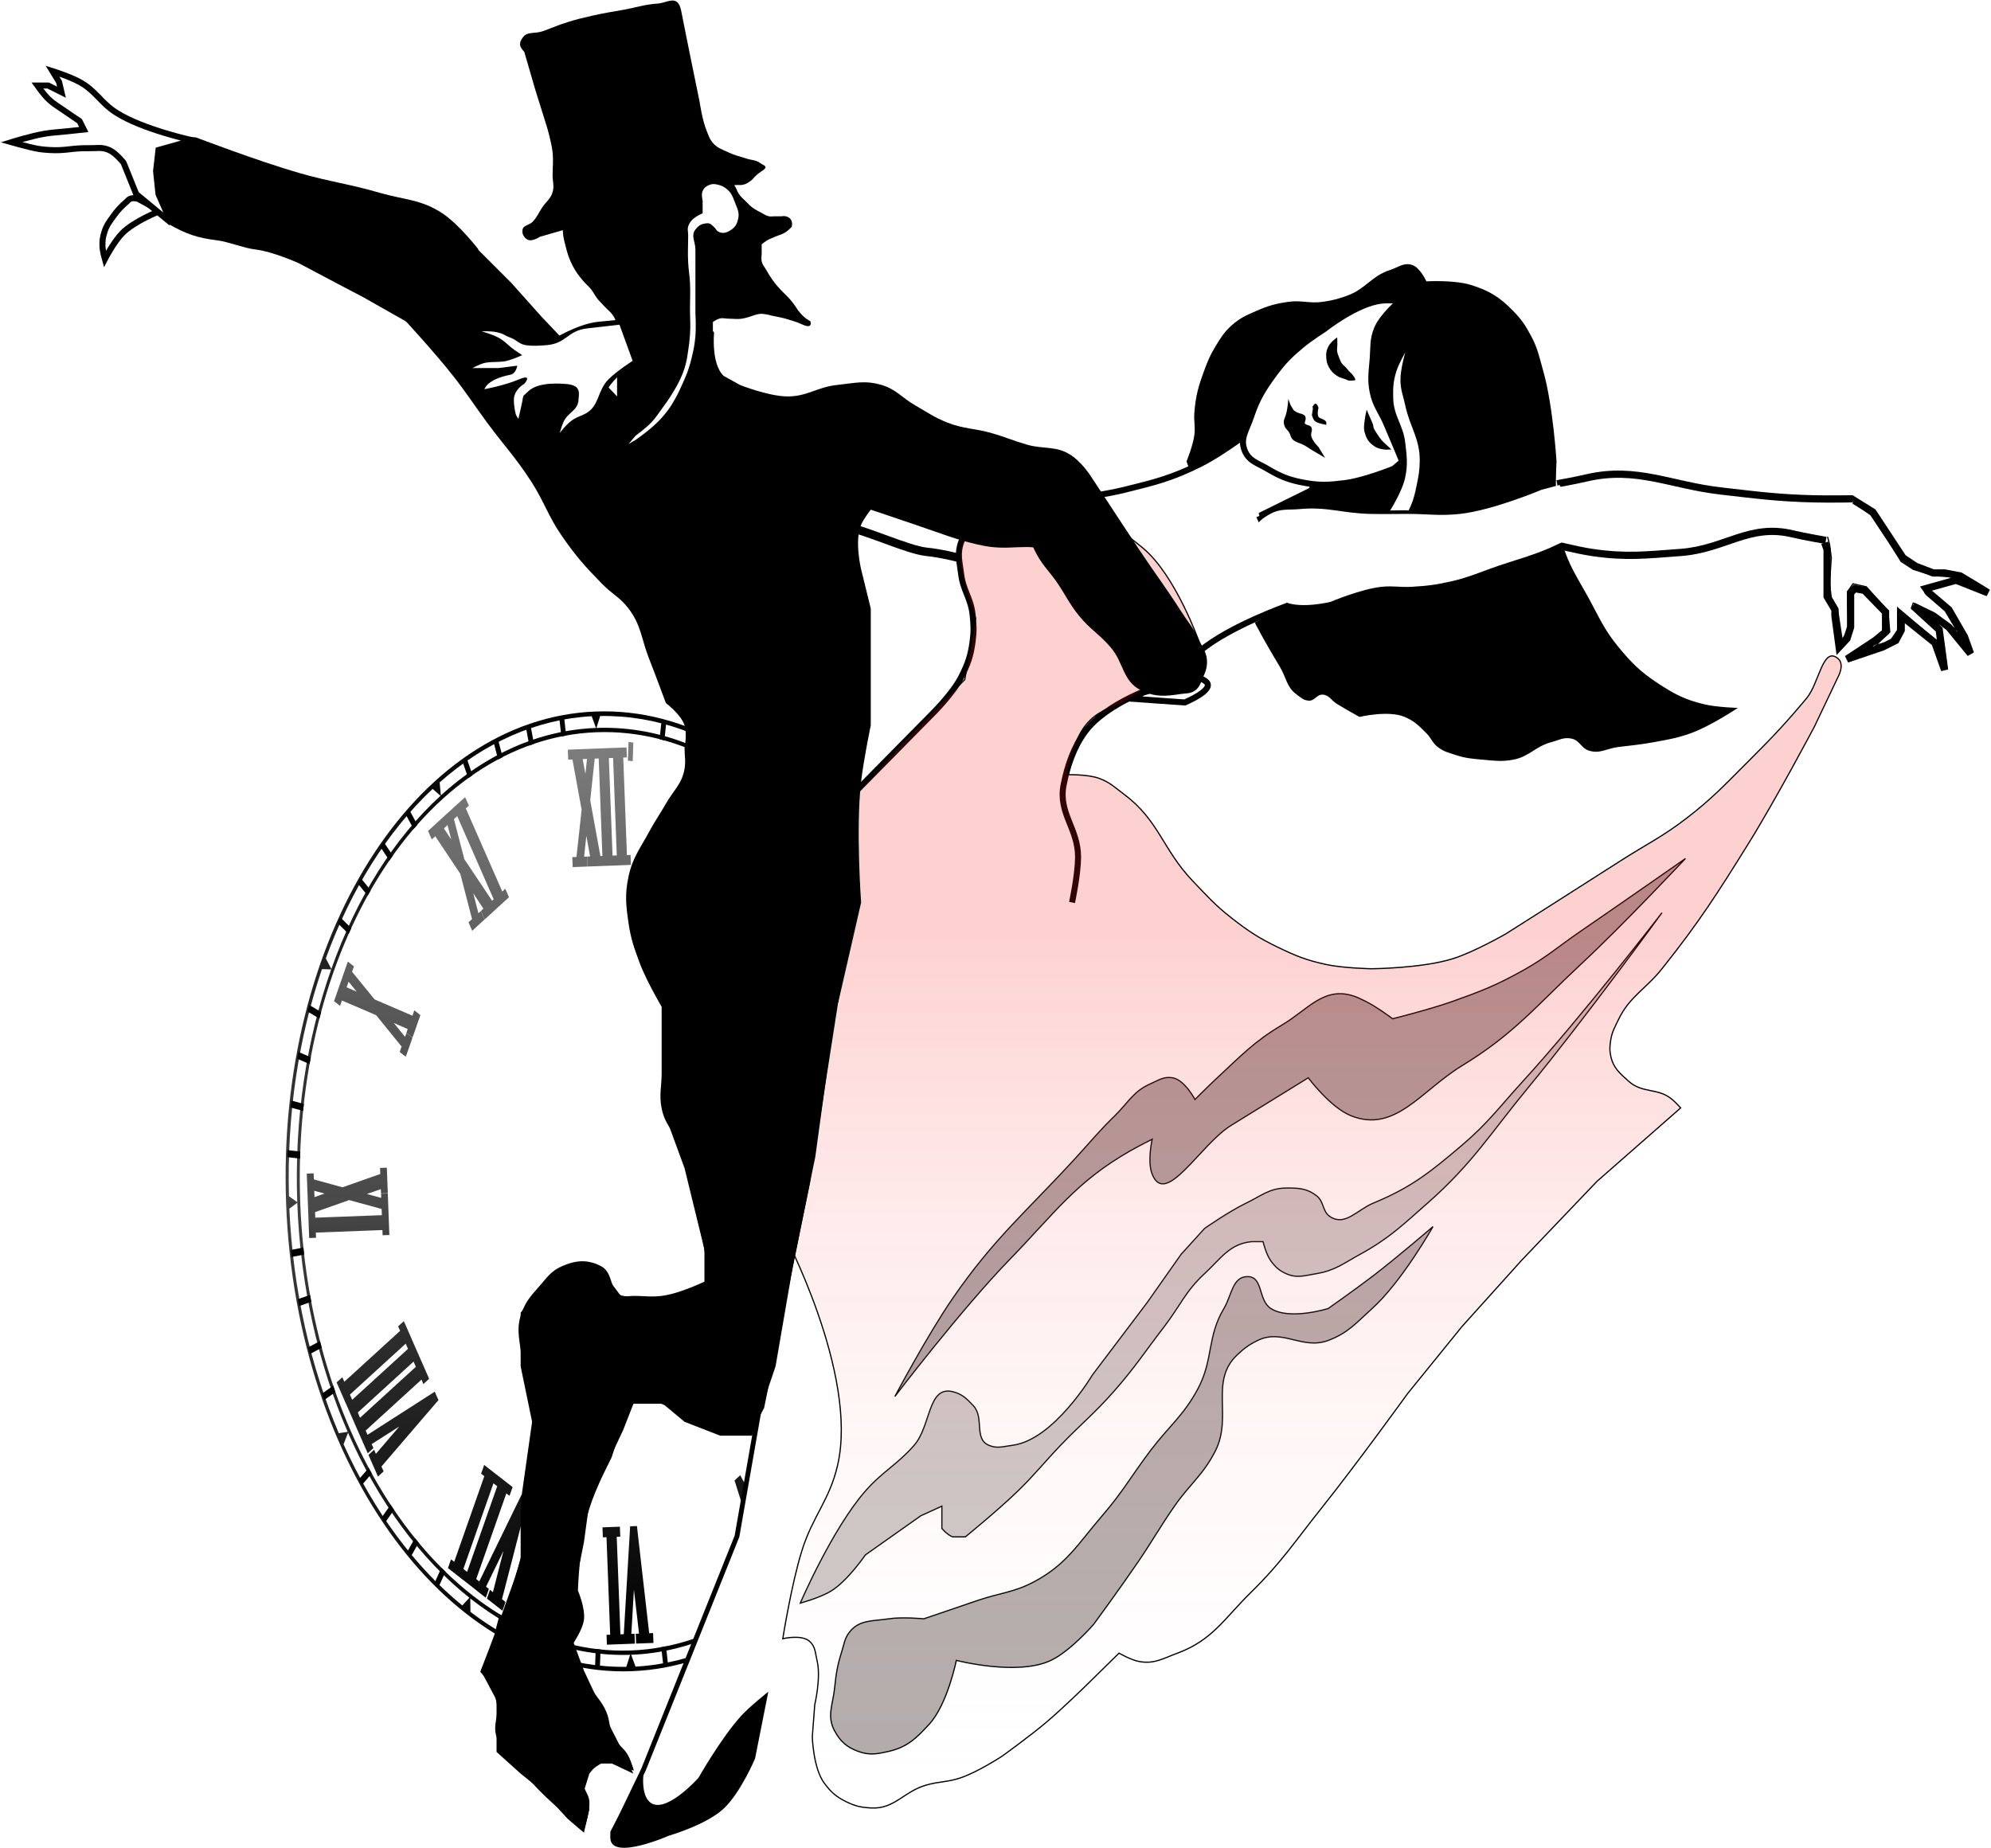 <svg  viewBox="0 0 1652 1534" fill="none" xmlns="http://www.w3.org/2000/svg">
<g filter="url(#filter0_d)">
<path d="M524.517 1333.77C677.441 1328 794.556 1141.7 786.099 917.658C777.643 693.619 646.818 516.679 493.894 522.452C340.969 528.224 223.855 714.523 232.312 938.562C240.768 1162.6 371.593 1339.54 524.517 1333.77Z" fill="white"/>
<path d="M494.156 529.848C344.034 535.514 229.101 718.386 237.403 938.331C245.705 1158.27 374.094 1331.96 524.218 1326.3C674.338 1320.63 789.344 1137.75 781.043 917.811C772.745 697.866 644.275 524.181 494.156 529.848ZM490.918 533.749L494.526 543.48C446.951 545.314 403.023 565.553 365.775 599.462L364.792 588.687C401.571 556.09 444.483 536.347 490.918 533.749ZM497.97 533.588C544.354 532.743 588.54 549.117 627.586 578.767L627.718 589.889C587.964 558.742 542.567 541.723 494.886 543.466L497.97 533.588ZM494.805 547.039C638.439 541.617 761.305 707.817 769.248 918.256C777.191 1128.68 667.204 1303.68 523.569 1309.11C379.935 1314.53 257.069 1148.31 249.126 937.888C241.183 727.453 351.17 552.46 494.805 547.039ZM358.945 594.051L365.5 599.787C327.048 634.902 295.796 684.608 274.921 743.555L270.337 734.7C291.2 677.515 321.716 629.061 358.945 594.051L358.945 594.051ZM634.117 583.874C673.811 615.992 707.785 661.949 732.856 717.347L729.18 726.828C704.005 669.645 669.122 622.376 628.233 590.185L634.117 583.874ZM267.146 743.638L274.789 743.875C254.555 801.152 244.122 867.116 246.645 937.037L239.763 932.153C237.9 864.16 247.909 799.922 267.146 743.638ZM736.948 726.535C760.3 781.261 775.068 844.605 778.252 912.562L771.669 917.535C768.964 847.909 753.854 783.113 729.572 727.653L736.948 726.535ZM246.665 937.561C246.67 937.702 246.675 937.839 246.681 937.981C249.303 1007.46 264.361 1072.24 288.483 1127.66L281.107 1128.78C257.836 1073.94 243.133 1010.46 240.079 942.429L246.665 937.561ZM771.713 918.688L778.667 923.569C780.574 991.389 770.653 1055.56 751.56 1111.76L743.993 1111.62C764.084 1054.41 774.282 988.441 771.713 918.688ZM288.798 1128.39C313.864 1185.71 348.638 1232.98 389.47 1265.35L383.59 1271.77C343.98 1239.49 310.014 1193.46 285.055 1137.97L288.798 1128.39ZM743.537 1112.9L748.045 1121.65C727.221 1178.7 696.833 1227 659.713 1261.98L653.086 1256.24C691.42 1221.17 722.695 1171.68 743.537 1112.9ZM390.212 1265.96C429.889 1297.18 475.225 1314.27 522.841 1312.7L519.689 1322.69C473.384 1323.34 429.3 1306.81 390.344 1277.08L390.212 1265.96ZM652.251 1257.01L653.238 1267.89C616.506 1300.3 573.642 1319.96 527.316 1322.51L523.704 1312.67C571.187 1310.88 615.041 1290.76 652.251 1257.01Z" fill="url(#paint0_linear)"/>
<g filter="url(#filter1_d)">
<path d="M471.143 557.485L471.285 561.259L471.317 562.098L471.455 565.766L474.044 565.669L474.979 565.633L482.603 607.335L478.322 646.546L477.387 646.582L474.869 646.677L475.008 650.345L475.04 651.184L475.182 654.958L477.699 654.863L484.819 654.594L487.336 654.499L487.194 650.725L487.162 649.887L487.024 646.218L484.651 646.307L486.519 629.021L489.613 646.12L487.168 646.212L487.306 649.881L487.338 650.72L487.48 654.493L489.997 654.398L497.189 654.127L499.419 654.043L499.707 654.032L501.936 653.948L509.056 653.679L509.128 653.676L511.573 653.584L511.645 653.581L520.995 653.228L523.512 653.133L523.369 649.36L523.338 648.521L523.199 644.852L520.682 644.947L520.179 644.966L517.124 564.043L517.627 564.024L520.145 563.929L520.006 560.26L519.974 559.421L519.832 555.648L517.315 555.743L507.965 556.095L507.894 556.098L505.448 556.19L505.376 556.193L496.674 556.522L496.027 556.546L494.085 556.619L493.51 556.641L486.893 556.891L485.527 556.942L484.376 556.986L483.009 557.037L473.732 557.388L471.143 557.485ZM483.466 565.313L484.689 565.267L485.839 565.223L487.062 565.177L485.731 577.614L483.466 565.313ZM493.463 564.936L493.822 564.922L494.398 564.9L496.339 564.827L496.771 564.811L499.826 645.735L499.394 645.751L499.106 645.762L498.171 645.797L489.726 599.508L493.463 564.936ZM505.186 564.493L505.689 564.474L505.761 564.472L508.206 564.379L508.278 564.377L508.709 564.36L511.764 645.284L511.332 645.3L511.261 645.303L508.815 645.395L508.744 645.398L508.24 645.417L505.186 564.493ZM385.917 596.918L383.826 598.781L375.957 605.902L374.985 606.883L374.358 607.432L368.299 612.909L367.188 614.001L365.097 615.864L357.232 623.089L355.141 624.953L356.558 628.153L356.874 628.876L358.215 631.975L360.377 630.109L361.141 629.345L381.906 660.473L391.681 698.104L390.845 698.87L388.755 700.734L390.1 703.937L390.416 704.66L391.833 707.861L393.919 705.893L399.906 700.418L401.997 698.554L400.652 695.351L400.336 694.628L398.991 691.425L396.972 693.286L392.671 676.652L401.077 689.457L399.059 691.317L400.476 694.518L400.719 695.244L402.137 698.444L404.295 696.473L412.161 689.248L414.319 687.277L420.238 681.91L422.325 679.942L420.983 676.843L420.668 676.12L419.251 672.92L417.164 674.888L416.745 675.218L386.485 606.239L386.904 605.908L389.063 603.937L387.645 600.737L387.33 600.014L385.917 596.918ZM618.122 597.076L616.95 600.374L616.69 601.119L615.514 604.312L617.815 606.115L618.186 606.416L593.212 677.48L592.84 677.18L590.544 675.482L589.44 678.673L589.18 679.417L588.008 682.716L590.309 684.518L598.621 691.028L600.922 692.83L602.021 689.535L602.281 688.79L603.453 685.492L601.157 683.794L600.781 683.388L625.755 612.324L626.127 612.624L628.427 614.427L629.527 611.131L629.787 610.387L630.963 607.193L628.663 605.391L620.35 598.881L618.122 597.076ZM379.382 612.701L409.642 681.68L409.087 682.226L408.319 682.885L385.266 648.379L376.668 615.217L377.432 614.454L379.382 612.701ZM371.305 620.039L374.421 631.993L368.315 622.881L370.333 621.02L371.305 620.039ZM288.652 733.38L287.48 736.678L284.229 745.934L283.129 749.229L282.473 750.934L278.317 762.952L277.145 766.251L279.442 767.949L279.889 768.352L282.19 770.154L283.29 766.859L283.75 765.687L312.081 777.844L333.232 803.918L332.772 805.09L331.672 808.386L333.901 810.192L334.42 810.592L336.717 812.29L337.821 809.099L341.076 799.948L342.176 796.653L339.947 794.847L339.428 794.447L337.203 792.746L336.095 795.832L326.73 784.324L338.299 789.346L337.195 792.537L339.496 794.339L340.015 794.74L342.24 796.44L343.416 793.247L347.64 781.12L348.812 777.822L346.583 776.017L346.064 775.616L343.763 773.814L342.663 777.109L342.203 778.281L310.796 764.771L292.141 741.856L292.525 740.582L293.701 737.388L291.4 735.586L290.881 735.185L288.652 733.38ZM715.039 718.545L712.88 720.516L712.393 720.955L710.306 722.923L711.648 726.021L711.883 726.537L665.584 768.804L665.349 768.288L664.003 765.085L661.845 767.056L661.357 767.494L659.271 769.463L660.612 772.561L665.734 784.23L665.814 784.437L667.155 787.535L672.277 799.204L673.694 802.404L675.781 800.436L676.268 799.998L678.427 798.027L677.013 794.931L676.774 794.31L723.073 752.043L723.312 752.664L724.726 755.76L726.816 753.896L727.304 753.458L729.462 751.487L728.045 748.286L722.923 736.618L721.582 733.519L721.506 733.417L716.384 721.749L715.039 718.545ZM289.21 750.049L295.931 758.299L287.586 754.73L288.693 751.644L289.21 750.049ZM716.534 737.174L716.769 737.69L716.845 737.792L718.191 740.995L718.426 741.511L672.123 783.674L671.892 783.262L670.546 780.059L670.471 779.957L670.235 779.441L716.534 737.174ZM315.355 904.632L315.493 908.301L315.544 909.664L284.128 920.717L260.401 914.16L260.35 912.797L260.211 909.128L257.694 909.223L257.119 909.245L254.53 909.343L254.668 913.011L255.068 923.599L255.139 925.485L255.206 927.267L255.281 929.259L255.752 941.733L255.796 942.886L255.895 945.507L255.938 946.66L256.409 959.134L256.548 962.803L259.137 962.705L259.712 962.683L262.229 962.588L262.091 958.919L262.067 958.29L317.301 956.205L317.325 956.834L317.463 960.503L319.981 960.408L320.556 960.386L323.073 960.291L322.935 956.623L322.444 943.625L322.42 942.996L322.306 939.956L322.278 939.222L321.91 929.473L321.771 925.805L319.254 925.9L318.679 925.921L316.162 926.016L316.292 929.475L304.431 926.249L316.019 922.243L316.154 925.807L318.671 925.712L319.246 925.69L321.764 925.595L321.625 921.926L321.103 908.089L320.964 904.421L318.447 904.516L317.872 904.537L315.355 904.632ZM695.304 894.07L695.446 897.843L695.961 911.471L695.965 911.575L696.103 915.244L696.107 915.349L696.621 928.976L696.625 929.08L696.764 932.749L696.768 932.854L697.282 946.481L697.421 950.15L699.938 950.055L700.513 950.033L703.03 949.938L702.892 946.269L702.868 945.64L758.102 943.555L758.126 944.184L758.265 947.853L760.782 947.758L761.357 947.736L763.874 947.641L763.736 943.973L763.221 930.345L763.218 930.241L763.079 926.572L763.075 926.467L762.561 912.84L762.557 912.736L762.418 909.067L762.414 908.962L761.9 895.335L761.758 891.562L759.24 891.657L758.665 891.678L756.148 891.773L756.29 895.547L756.31 896.071L701.076 898.156L701.056 897.632L700.914 893.858L698.396 893.953L697.821 893.975L695.304 894.07ZM260.757 923.594L269.271 925.897L260.955 928.835L260.888 927.053L260.821 925.271L260.757 923.594ZM701.547 910.63L756.781 908.545L756.805 909.174L756.809 909.279L756.947 912.947L756.951 913.052L756.971 913.576L701.737 915.661L701.717 915.137L701.713 915.032L701.574 911.363L701.57 911.259L701.547 910.63ZM289.714 931.318L316.64 938.7L316.668 939.434L316.696 940.167L316.811 943.207L316.834 943.836L261.6 945.921L261.477 942.672L261.434 941.519L261.426 941.309L289.714 931.318ZM702.207 928.135L757.442 926.051L757.465 926.679L757.469 926.784L757.608 930.453L757.612 930.558L757.632 931.082L702.397 933.167L702.378 932.642L702.374 932.538L702.235 928.869L702.231 928.764L702.207 928.135ZM335.065 1031.85L332.975 1033.71L332.487 1034.15L330.329 1036.12L331.746 1039.32L331.982 1039.84L285.682 1082.11L285.443 1081.49L284.03 1078.39L281.939 1080.25L281.452 1080.69L279.293 1082.66L280.711 1085.86L285.832 1097.53L285.836 1097.64L287.25 1100.73L292.372 1112.4L293.789 1115.6L293.793 1115.71L298.915 1127.38L300.332 1130.58L303.721 1138.32L305.138 1141.52L307.225 1139.55L307.712 1139.11L309.871 1137.14L308.457 1134.05L308.377 1133.84L331.305 1119.22L311.922 1141.9L311.771 1141.69L310.425 1138.49L308.267 1140.46L307.851 1140.89L305.689 1142.76L307.106 1145.96L312.228 1157.63L313.574 1160.83L315.732 1158.86L316.148 1158.43L318.306 1156.46L316.893 1153.36L316.497 1152.43L362.029 1099.38L363.828 1097.42L362.567 1094.53L361.936 1093.08L360.75 1090.3L358.712 1091.63L304.988 1126.1L304.521 1125.17L303.415 1122.59L349.714 1080.32L349.95 1080.84L351.295 1084.04L353.454 1082.07L353.941 1081.63L356.028 1079.66L354.682 1076.46L349.56 1064.79L349.485 1064.69L348.143 1061.59L343.021 1049.92L341.604 1046.72L341.6 1046.61L336.478 1034.95L335.065 1031.85ZM685.831 1032.36L684.659 1035.66L680.432 1047.68L679.26 1050.98L681.553 1052.57L682.072 1052.97L684.373 1054.78L685.477 1051.59L685.741 1050.95L735.302 1089.38L735.106 1089.92L733.934 1093.21L736.231 1094.91L736.75 1095.31L738.983 1097.22L740.155 1093.92L744.383 1081.9L745.559 1078.71L743.258 1076.91L742.739 1076.51L740.514 1074.81L739.338 1078L739.142 1078.53L689.581 1040.09L689.776 1039.56L690.876 1036.27L688.651 1034.56L688.136 1034.27L685.831 1032.36ZM336.632 1050.48L336.868 1050.99L336.872 1051.1L337.343 1052.13L338.209 1054.09L338.285 1054.19L338.525 1054.81L292.225 1097.08L291.986 1096.46L290.573 1093.36L290.565 1093.15L290.333 1092.74L336.632 1050.48ZM343.171 1065.35L343.407 1065.86L343.411 1065.97L344.828 1069.17L345.064 1069.68L298.764 1111.95L298.529 1111.43L298.453 1111.33L297.108 1108.13L296.872 1107.61L343.171 1065.35ZM674.632 1063.86L673.592 1066.83L673.072 1068.32L672.101 1071.2L673.902 1073.12L722.603 1125.03L722.355 1126.09L721.183 1129.39L723.404 1130.98L723.927 1131.49L726.228 1133.29L727.404 1130.1L730.516 1120.95L731.764 1117.76L729.391 1115.96L728.872 1115.56L726.715 1113.75L725.543 1117.05L725.475 1117.15L704.687 1094.95L728.407 1108.96L728.267 1109.07L727.167 1112.36L729.396 1114.17L729.915 1114.57L732.212 1116.27L733.392 1113.18L737.547 1101.16L738.719 1097.86L736.423 1096.16L735.899 1095.66L733.599 1093.86L732.495 1097.05L732.243 1098L676.774 1065.24L674.632 1063.86ZM401.721 1151.1L400.621 1154.4L400.361 1155.14L399.185 1158.34L401.486 1160.14L401.858 1160.44L376.884 1231.5L376.512 1231.2L374.215 1229.51L373.111 1232.7L372.851 1233.44L371.68 1236.74L373.98 1238.54L382.292 1245.05L384.593 1246.85L384.665 1246.85L392.977 1253.36L394.167 1254.37L394.463 1254.56L400.774 1259.58L403.071 1261.27L404.247 1258.08L404.507 1257.33L405.607 1254.04L403.378 1252.23L403.234 1252.24L417.741 1222.51L409.018 1256.64L408.798 1256.54L406.569 1254.74L405.397 1258.04L405.137 1258.78L404.037 1262.08L406.262 1263.78L414.65 1270.39L416.875 1272.09L418.051 1268.9L418.311 1268.15L419.411 1264.86L417.182 1263.05L416.515 1262.55L437.189 1182.52L437.938 1179.44L435.933 1177.84L434.894 1177.04L432.893 1175.54L431.621 1178.11L397.666 1247.83L397.442 1247.63L395.513 1246.13L395.142 1245.83L420.116 1174.76L420.487 1175.06L422.712 1176.76L423.888 1173.57L424.148 1172.83L425.32 1169.53L423.019 1167.72L414.707 1161.21L414.631 1161.11L414.04 1160.72L412.406 1159.41L412.335 1159.42L404.022 1152.91L401.721 1151.1ZM409.427 1166.35L409.798 1166.65L412.099 1168.45L412.171 1168.45L412.546 1168.85L387.572 1239.92L387.201 1239.62L387.125 1239.52L384.824 1237.71L384.457 1237.52L409.427 1166.35ZM614.221 1159.67L612.271 1161.42L611.296 1162.3L609.489 1164.04L610.391 1166.95L635.581 1246.62L634.957 1247.27L632.799 1249.24L634.212 1252.34L634.528 1253.06L635.873 1256.26L638.031 1254.29L643.947 1248.82L646.109 1246.96L644.692 1243.76L644.376 1243.03L643.031 1239.83L640.873 1241.8L640.805 1241.91L630.09 1207.99L646.165 1236.98L646.025 1237.09L643.938 1239.06L645.284 1242.26L645.599 1242.99L647.012 1246.08L649.103 1244.22L656.896 1237L659.059 1235.13L657.641 1231.93L657.326 1231.21L655.981 1228L653.822 1229.97L653.267 1230.52L615.619 1162.34L614.221 1159.67ZM499.899 1202.93L500.041 1206.7L500.073 1207.54L500.211 1211.21L502.8 1211.11L503.232 1211.09L506.287 1292.02L505.855 1292.03L503.266 1292.13L503.404 1295.8L503.436 1296.64L503.575 1300.31L506.164 1300.21L514.578 1299.89L515.441 1299.86L517.095 1299.8L518.03 1299.76L524.215 1299.53L526.805 1299.43L526.666 1295.76L526.634 1294.92L526.496 1291.26L523.907 1291.35L523.835 1291.36L525.978 1254.64L530.236 1291.11L530.02 1291.12L527.503 1291.22L527.641 1294.89L527.673 1295.72L527.812 1299.39L530.329 1299.3L539.678 1298.95L542.196 1298.85L542.057 1295.18L542.025 1294.34L541.887 1290.67L539.37 1290.77L538.651 1290.8L528.865 1205.19L528.523 1201.85L526.222 1201.93L525.071 1201.98L522.841 1202.06L522.676 1205.32L517.578 1291.59L516.787 1291.62L515.133 1291.68L514.773 1291.7L511.719 1210.77L512.078 1210.76L514.668 1210.66L514.529 1206.99L514.497 1206.16L514.355 1202.38L511.766 1202.48L502.488 1202.83L499.899 1202.93Z" fill="url(#paint1_linear)"/>
</g>
<path d="M468.057 534.451L464.094 535.219L465.388 547.031L465.776 550.587C467.095 550.319 468.425 550.064 469.744 549.826L469.354 546.27L468.057 534.451V534.451Z" fill="#010101"/>
<path d="M440.277 541.707L436.394 543.07L438.521 554.605L439.162 558.084C440.456 557.622 441.74 557.147 443.039 556.699L442.403 553.212L440.277 541.707V541.707Z" fill="#010101"/>
<path d="M413.255 553.175L409.505 555.134L412.422 566.283L413.312 569.662C414.552 568.994 415.807 568.342 417.058 567.707L416.176 564.318L413.255 553.175V553.175Z" fill="#010101"/>
<path d="M387.276 568.743L383.705 571.276L387.399 581.96L388.514 585.199C389.704 584.345 390.903 583.51 392.098 582.679L390.973 579.447L387.276 568.743V568.743Z" fill="#010101"/>
<path d="M339.615 611.501L336.504 615.089L341.638 624.539L343.186 627.386C344.214 626.181 345.25 624.98 346.297 623.795L344.747 620.951L339.615 611.501V611.501Z" fill="#010101"/>
<path d="M318.437 638.213L315.607 642.267L321.387 650.92L323.126 653.521C324.066 652.162 325.017 650.816 325.969 649.48L324.23 646.879L318.437 638.213V638.213Z" fill="#010101"/>
<path d="M299.356 668.106L296.835 672.571L303.184 680.323L305.1 682.659C305.931 681.157 306.766 679.654 307.616 678.17L305.707 675.848L299.356 668.106V668.106Z" fill="#010101"/>
<path d="M282.57 700.84L280.395 705.682L287.227 712.424L289.288 714.459C290.005 712.833 290.737 711.22 291.472 709.62L289.406 707.585L282.57 700.84V700.84Z" fill="#010101"/>
<path d="M256.605 773.389L255.183 778.831L262.747 783.359L265.037 784.734C265.51 782.915 265.974 781.101 266.464 779.292L264.169 777.924L256.605 773.389V773.389Z" fill="#010101"/>
<path d="M256.872 822.427C257.205 820.547 257.544 818.656 257.902 816.792L255.531 815.773L247.709 812.413L246.684 818.045L254.499 821.405L256.872 822.427V822.427Z" fill="#010101"/>
<path d="M251.491 861.3C251.685 859.361 251.903 857.441 252.121 855.515L249.693 854.871L241.674 852.711L241.075 858.498L249.063 860.645L251.491 861.3Z" fill="#010101"/>
<path d="M248.965 900.913C249.022 898.952 249.094 897.001 249.168 895.05L246.719 894.766L238.582 893.824L238.393 899.686L246.511 900.616L248.965 900.913Z" fill="#010101"/>
<path d="M252.377 980.539C252.157 978.599 251.943 976.659 251.745 974.708L249.315 975.169L241.289 976.735L241.931 982.555L249.959 981.003L252.377 980.539V980.539Z" fill="#010101"/>
<path d="M258.297 1019.73C257.939 1017.82 257.572 1015.92 257.233 1014.02L254.868 1014.85L247.051 1017.62L248.108 1023.33L255.929 1020.56L258.297 1019.73V1019.73Z" fill="#010101"/>
<path d="M265.518 1052.37L263.233 1053.57L255.696 1057.52L257.16 1063.05L264.684 1059.12L266.972 1057.92C266.473 1056.06 265.993 1054.23 265.518 1052.37V1052.37Z" fill="#010101"/>
<path d="M274.315 1090.9L267.114 1096L268.955 1101.3L276.135 1096.2L278.313 1094.66C277.695 1092.89 277.096 1091.13 276.492 1089.36L274.315 1090.9Z" fill="#010101"/>
<path d="M304.056 1159.8L297.759 1167.05L300.294 1171.7L306.594 1164.46L308.493 1162.28C307.644 1160.72 306.789 1159.18 305.953 1157.61L304.056 1159.8V1159.8Z" fill="#010101"/>
<path d="M322.386 1190.62L316.644 1198.82L319.497 1203.08L325.224 1194.89L326.96 1192.42C325.999 1191.01 325.057 1189.57 324.114 1188.14L322.386 1190.62V1190.62Z" fill="#010101"/>
<path d="M342.738 1218.59L337.636 1227.66L340.769 1231.46L345.872 1222.38L347.408 1219.66C346.365 1218.39 345.313 1217.13 344.275 1215.85L342.738 1218.59Z" fill="#010101"/>
<path d="M364.917 1243.38L360.515 1253.2L363.887 1256.5L368.285 1246.71L369.615 1243.76C368.49 1242.65 367.365 1241.55 366.25 1240.42L364.917 1243.38V1243.38Z" fill="#010101"/>
<path d="M413.752 1282.41L410.878 1293.34L414.629 1295.57L417.499 1284.64L418.376 1281.32C417.12 1280.6 415.868 1279.86 414.62 1279.09L413.752 1282.41Z" fill="#010101"/>
<path d="M439.892 1296.17L437.831 1307.51L441.703 1309.15L443.768 1297.84L444.398 1294.39C443.105 1293.84 441.809 1293.29 440.52 1292.73L439.892 1296.17V1296.17Z" fill="#010101"/>
<path d="M466.789 1305.86L465.556 1317.52L469.514 1318.58L470.751 1306.95L471.127 1303.43C469.798 1303.08 468.486 1302.7 467.165 1302.32L466.789 1305.86V1305.86Z" fill="#010101"/>
<path d="M494.149 1311.4L493.754 1323.26L497.754 1323.72L498.157 1311.87L498.275 1308.28C496.94 1308.15 495.599 1307.98 494.272 1307.81L494.149 1311.4Z" fill="#010101"/>
<path d="M552.627 1305.64C551.307 1305.9 549.989 1306.16 548.666 1306.39L549.058 1309.96L550.363 1321.75L554.308 1320.97L553.015 1309.19L552.627 1305.64V1305.64Z" fill="#010101"/>
<path d="M579.241 1298.14C577.952 1298.6 576.665 1299.07 575.371 1299.52L576.014 1303.02L578.138 1314.53L582 1313.14L579.885 1301.63L579.241 1298.14Z" fill="#010101"/>
<path d="M605.094 1286.56C603.856 1287.23 602.604 1287.88 601.351 1288.5L602.246 1291.9L605.166 1303.04L608.892 1301.06L605.98 1289.94L605.094 1286.56V1286.56Z" fill="#010101"/>
<path d="M629.887 1271.03C628.704 1271.88 627.509 1272.71 626.315 1273.54L627.44 1276.79L631.134 1287.46L634.688 1284.92L631.014 1274.28L629.887 1271.03Z" fill="#010101"/>
<path d="M675.223 1228.84C674.197 1230.03 673.161 1231.24 672.12 1232.41L673.668 1235.26L678.804 1244.7L681.898 1241.12L676.771 1231.7L675.223 1228.84V1228.84Z" fill="#010101"/>
<path d="M695.286 1202.7C694.351 1204.06 693.403 1205.4 692.455 1206.72L694.199 1209.33L699.986 1217.99L702.79 1213.94L697.032 1205.31L695.286 1202.7V1202.7Z" fill="#010101"/>
<path d="M713.306 1173.57C712.482 1175.07 711.644 1176.56 710.796 1178.03L712.705 1180.36L719.056 1188.11L721.558 1183.63L715.221 1175.89L713.306 1173.57V1173.57Z" fill="#010101"/>
<path d="M729.123 1141.78C728.41 1143.39 727.675 1144.99 726.945 1146.6L729.006 1148.62L735.845 1155.37L738.006 1150.53L731.184 1143.8L729.123 1141.78V1141.78Z" fill="#010101"/>
<path d="M753.373 1071.49C752.911 1073.3 752.443 1075.12 751.956 1076.92L754.252 1078.29L761.814 1082.83L763.218 1077.39L755.665 1072.87L753.373 1071.49V1071.49Z" fill="#010101"/>
<path d="M761.538 1033.79C761.213 1035.68 760.871 1037.55 760.52 1039.42L762.891 1040.44L770.705 1043.78L771.701 1038.16L763.913 1034.8L761.538 1033.79V1033.79Z" fill="#010101"/>
<path d="M766.925 994.916C766.726 996.845 766.513 998.761 766.292 1000.68L768.714 1001.34L776.735 1003.49L777.326 997.725L769.349 995.577L766.925 994.916Z" fill="#010101"/>
<path d="M769.45 955.308C769.395 957.272 769.328 959.22 769.252 961.171L771.698 961.438L779.829 962.37L780.003 956.539L771.899 955.606L769.45 955.308V955.308Z" fill="#010101"/>
<path d="M766.033 875.668C766.251 877.608 766.467 879.548 766.669 881.482L769.095 881.017L777.135 879.461L776.464 873.658L768.453 875.2L766.033 875.668Z" fill="#010101"/>
<path d="M760.118 836.499C760.472 838.39 760.839 840.284 761.178 842.196L763.541 841.344L771.364 838.573L770.286 832.904L762.48 835.661L760.118 836.499V836.499Z" fill="#010101"/>
<path d="M752.887 803.832L755.179 802.633L762.713 798.674L761.242 793.167L753.728 797.099L751.443 798.297C751.934 800.132 752.418 801.978 752.887 803.832Z" fill="#010101"/>
<path d="M744.091 765.301L751.298 760.189L749.449 754.917L742.273 760.002L740.084 761.539C740.706 763.299 741.31 765.077 741.911 766.848L744.091 765.301V765.301Z" fill="#010101"/>
<path d="M711.813 691.753L709.915 693.934C710.764 695.474 711.618 697.024 712.449 698.591L714.355 696.403L720.654 689.145L718.112 684.515L711.813 691.753V691.753Z" fill="#010101"/>
<path d="M693.177 661.324L691.449 663.787C692.406 665.192 693.347 666.631 694.286 668.064L696.014 665.587L701.764 657.365L698.908 653.133L693.177 661.324Z" fill="#010101"/>
<path d="M672.535 633.819L670.997 636.545C672.045 637.808 673.09 639.069 674.127 640.343L675.661 637.618L680.771 628.534L677.639 624.752L672.535 633.819V633.819Z" fill="#010101"/>
<path d="M650.119 609.502L648.788 612.455C649.912 613.558 651.035 614.678 652.156 615.794L653.483 612.845L657.899 603.011L654.517 599.709L650.119 609.502V609.502Z" fill="#010101"/>
<path d="M626.147 588.673L625.042 591.818C626.243 592.744 627.431 593.693 628.62 594.646L629.727 591.497L633.39 581.029L629.803 578.259L626.147 588.673V588.673Z" fill="#010101"/>
<path d="M600.897 571.568L600.028 574.882C601.278 575.621 602.534 576.36 603.778 577.126L604.653 573.808L607.519 562.87L603.775 560.64L600.897 571.568V571.568Z" fill="#010101"/>
<path d="M574.637 558.373L574.009 561.816C575.306 562.355 576.597 562.914 577.891 563.49L578.513 560.05L580.584 548.682L576.706 547.052L574.637 558.373Z" fill="#010101"/>
<path d="M547.649 549.274L547.275 552.791C548.597 553.131 549.918 553.508 551.239 553.888L551.616 550.363L552.855 538.681L548.895 537.638L547.649 549.274V549.274Z" fill="#010101"/>
<path d="M521.102 566.99L520.981 570.559C522.319 570.7 523.655 570.861 524.996 571.026L525.11 567.451L525.5 555.555L521.505 555.121L521.102 566.99V566.99Z" fill="#010101"/>
<path d="M764.513 916.319C768.511 1022.24 630.91 931.651 499.987 933.922C375.481 936.086 257.541 1036.32 253.739 935.599C245.94 728.96 353.958 557.125 495.003 551.801C636.048 546.477 756.713 709.681 764.513 916.319Z" fill="url(#paint2_linear)"/>
</g>
<path d="M1566.5 448.5L1552.5 427.5L1537.5 416.5L1521 421L1514.5 438.5L1518 451.5L1519.5 463L1518 484.5L1519.5 496L1524.5 504.5L1528.5 531L1534 522L1533 500.5V491L1537.5 484.5L1548.5 487L1566.5 507L1567.25 515.75L1568 524.5L1556.5 535.5L1568 532.5L1574.5 523V514.5V504.5L1607.5 532.5V524.5L1586 504.5L1587.5 500.5L1605.5 509.5L1623.5 523L1614 507L1597.5 492.5L1595.5 487L1614 482.5L1622 479L1603.5 477.5L1587.5 472.5L1577.5 466L1566.5 448.5Z" fill="white" stroke="black"/>
<path d="M1535.5 413.5L1554 425L1579 463L1589.5 470L1604 475.5H1613.5L1626.5 478L1641.5 487L1649.5 492L1623 481.5L1598 488.5L1600.5 492L1617 506L1630 528.5L1635 542.5L1617 520.5L1604 511L1587.5 503L1609 522.5L1613.5 556L1605.5 533.5L1577.5 511V523L1573 531.5L1562 537L1532.5 547L1556 531.5L1564.5 524.5V508L1547 490L1539 488.5L1535.5 492V520.5L1532.5 530L1526 537L1522.5 511V506L1516 495V483V472.5V456L1514 450.5" stroke="black" stroke-width="6"/>
<path d="M991 361C989.855 369.885 984.5 383 984.5 383C984.5 383 1017.54 475.094 1048 529.5C1053.3 538.967 1056.44 544.18 1062 553.5C1067.38 562.532 1067.48 570.343 1076 576.5C1079.54 579.056 1081.64 581.266 1086 581.5C1090.89 581.762 1092.61 576.209 1097.5 576.5C1102.85 576.819 1104.45 581.163 1109 584C1116.28 588.536 1128 595 1128 595C1128 595 1152.04 589.231 1165.5 595C1173.4 598.387 1177.13 602.12 1183.11 608.105L1183.5 608.5C1187.62 612.622 1188.39 616.436 1193 620C1197.91 623.796 1201.61 624.544 1207.5 626.5C1216.15 629.373 1221.42 629.689 1230.5 630.5C1240.22 631.368 1245.89 632.25 1255.5 630.5C1268.82 628.073 1273.91 619.479 1287 616C1293.52 614.268 1297.41 611.592 1304 613C1310.73 614.437 1311.93 620.97 1318.5 623C1327.52 625.787 1333.13 621.215 1342.5 620C1354.03 618.504 1360.57 618.131 1372 616C1384.24 613.717 1391.28 612.708 1403 608.5C1419.28 602.655 1442 587.5 1442 587.5C1442 587.5 1424.7 587.053 1414 584.5C1397.94 580.665 1389.3 576.071 1375.5 567C1360.84 557.362 1353.63 550.064 1342.5 536.5C1331.05 522.549 1327.14 512.847 1318.5 497C1308.76 479.134 1301.64 469.551 1296 450C1288.73 424.804 1291.5 383 1291.5 383C1291.5 383 1288.64 336.462 1280.5 308C1277.21 296.482 1276.12 289.578 1270.5 279C1265.77 270.101 1262.54 265.208 1255.5 258C1244.29 246.527 1235.81 241.298 1220.5 236.5C1206.67 232.164 1183.5 233.5 1183.5 233.5C1183.5 233.5 1178.52 222.346 1172 220C1165.05 217.496 1160.53 221.719 1153.5 224C1137.92 229.053 1132.93 240.018 1117.5 245.5C1109.91 248.195 1105.47 249.359 1097.5 250.5C1086.48 252.078 1080.02 248.944 1069 250.5C1058.35 252.004 1052.35 253.692 1042.5 258C1034 261.716 1028.92 263.823 1022 270C1015.56 275.747 1012.99 280.127 1008.5 287.5C1003.91 295.037 1002.06 299.723 999 308C994.209 320.974 992.078 328.712 991 342.5C990.437 349.703 991.923 353.835 991 361Z" fill="black"/>
<path d="M1166 367.5C1164.32 352.627 1156.36 345.463 1156 330.5C1155.79 321.856 1155.99 316.775 1158.5 308.5C1160.5 301.896 1166 292.5 1166 292.5C1166 292.5 1161.78 306.693 1162 316C1162.2 324.154 1164.29 328.524 1166 336.5C1169.92 354.839 1178.34 364.249 1178 383C1177.86 390.676 1177.07 394.984 1175.5 402.5L1175.4 402.995C1174.01 409.65 1173.18 413.603 1170.5 420C1166.46 429.64 1156 442.5 1156 442.5L1152 464.5L1156 487L1142 464.5V450L1152 426C1152 426 1163.41 408.666 1166 396C1168.23 385.096 1167.25 378.56 1166 367.5Z" fill="white"/>
<path d="M724.5 398L822 427V471.5L768.5 458.5L701 435L724.5 398Z" fill="white"/>
<path d="M881.5 412L867.5 404.5L845.5 398L799 404.5H712L644.5 384H631.5" stroke="black" stroke-width="5"/>
<path d="M855 470.5H822.5C822.5 470.5 790.353 460.1 769 458C753.065 456.433 718.341 439.83 702.5 437.5" stroke="black" stroke-width="7"/>
<path d="M893.5 608L882.5 649.5L893.5 712.5L882.5 772L683.5 684.5L738.5 626.5L792 567.5L807 540.5L816.5 511L801.5 498.5L792 474.5L801.5 445.5L816.5 431L848 419L931.5 406L994 385L1045 352.5L1081 373.5L1089.5 406L1045 427H1075.5L1097.5 455.5L1068 502.5L1032 521.5L994 540.5L966.5 572H939L893.5 608Z" fill="white"/>
<path d="M889.5 749C889.5 749 894.399 726.274 894.5 711.5C894.663 687.605 877.903 674.949 882.5 651.5C885.592 635.732 890.883 619.873 900.5 607C918.426 583.004 960.5 569.5 960.5 569.5C960.5 569.5 982.425 551.329 996 540C1020.61 519.465 1069 502.5 1069 502.5L1097 456L1078.5 428H1045.5L1089 406.5C1089 406.5 1089.94 385.422 1083.5 374.5C1074.74 359.644 1045.5 352 1045.5 352C1045.5 352 1016.76 374.566 996 385C972.773 396.675 958.24 400.277 933 406.5C901.63 414.235 851 417.5 851 417.5C851 417.5 828.886 420.363 817.5 428C807.857 434.468 801.445 439.08 797.5 450C793.984 459.733 796.268 466.225 797.5 476.5C799.118 490.002 805.53 496.481 807 510C807.95 518.735 808.146 523.788 807 532.5C805.421 544.5 802.964 551.2 797.5 562C790.534 575.769 773 593 773 593L705 662" stroke="black" stroke-width="5"/>
<path d="M1329 394.5L1295 403.5L1278.5 431.5L1286.5 445.5L1307.5 454.5C1307.5 454.5 1341.06 459.362 1363.5 458.5C1412.85 456.605 1464.5 439 1464.5 439L1508.5 445.5H1528.5L1537.5 416.5H1490.5L1417 409L1368.5 399.5L1329 394.5Z" fill="white"/>
<path d="M1288.5 451.5C1288.5 451.5 1308.16 456.609 1321 458.5C1349.4 462.682 1365.87 460.591 1394.5 458.5C1431.03 455.831 1451.37 434.494 1487 443C1496.67 445.309 1515 448.5 1515 448.5" stroke="black" stroke-width="6"/>
<path d="M1292 401.5C1292 401.5 1304.9 399.286 1317 396.5C1357.83 387.098 1386.38 402.751 1428 407.5C1457.98 410.921 1474.83 413.256 1505 414C1517.49 414.308 1537 414 1537 414" stroke="black" stroke-width="6"/>
<path d="M1068.5 501C1068.5 501 1087.75 502.134 1100 501C1121.08 499.048 1131.44 489.672 1152.5 487.5C1167.07 485.997 1175.47 489.301 1190 487.5C1205.42 485.59 1213.71 482.255 1228.5 477.5C1260.69 467.152 1307 441 1307 441" stroke="black" stroke-width="5"/>
<path d="M1043.5 431.5C1043.5 431.5 1063.08 422.69 1076.5 421C1093.85 418.814 1103.54 425.004 1121 426C1139.13 427.035 1146.84 426 1165 426C1181.99 426 1194.31 429.15 1211 426C1237.5 421 1253.01 418.659 1275 404C1277.8 402.137 1282 399 1282 399" stroke="black" stroke-width="5"/>
<path d="M1078.5 422.5C1068.85 423.4 1062.5 421.832 1054 426.5C1047.34 430.157 1043.52 433.27 1040 440C1034.84 449.863 1036.86 457.822 1040 468.5C1044.46 483.659 1051.58 493.031 1066 499.5C1079.54 505.576 1104 499.5 1104 499.5C1104 499.5 1129.29 488.778 1146.5 487C1156.21 485.997 1161.75 487.58 1171.5 487C1184.29 486.238 1191.51 485.36 1204 482.5C1216.4 479.66 1223.06 476.888 1235 472.5C1257.15 464.362 1272.81 461.381 1294 451C1299.88 448.118 1310.5 451 1310.5 451L1305 422.5L1294 402.5L1279 406.5C1279 406.5 1238.83 423.488 1211.5 426.5C1194.61 428.361 1184.99 426.5 1168 426.5C1155.7 426.5 1148.8 426.798 1136.5 426.5C1113.8 425.951 1101.11 420.392 1078.5 422.5Z" fill="white"/>
<path d="M1146.5 249.5C1152.52 248.881 1162 249.5 1162 249.5C1162 249.5 1147.01 261.96 1142.5 273C1138.85 281.948 1139.73 287.862 1139 297.5C1138.18 308.404 1136.81 314.786 1139 325.5C1141.26 336.553 1146.07 341.626 1150.5 352C1155.66 364.072 1163.5 383 1163.5 383L1156.5 389C1156.5 389 1132.06 398.991 1115.5 401C1103.29 402.481 1096.13 403.061 1084 401C1070.66 398.733 1063.11 395.947 1051.5 389C1043.62 384.286 1036.71 382.898 1033 374.5C1028.41 364.094 1034.43 356.799 1038 346C1042.96 330.992 1048.12 322.725 1057.5 310C1065.04 299.771 1070.26 294.654 1080 286.5C1086.98 280.659 1099 273 1099 273C1099 273 1125.91 251.615 1146.5 249.5Z" fill="white" stroke="black" stroke-width="5"/>
<path d="M1069 331C1069 331 1068.48 339.082 1067 344C1065.96 347.437 1064.6 349.024 1065.5 352.5C1066.26 355.441 1067.16 355.586 1069 358C1071.28 360.985 1070.44 363.317 1073.5 365.5C1075.66 367.044 1077.55 367.481 1080 368.5C1083.56 369.977 1085.18 371.544 1088.5 373.5C1092.8 376.034 1099.5 380 1099.5 380L1094 371C1094 371 1089 366.104 1088 362C1087.31 359.154 1089.51 357.012 1088 354.5C1086.69 352.317 1083.51 353.339 1082.5 351C1082.5 351 1084.04 347.388 1083 345.5C1081.95 343.588 1078 343 1078 343C1078 343 1074.94 341.901 1073.5 340.5C1073.5 340.5 1071.83 338.146 1071 336.5C1069.98 334.457 1069 331 1069 331Z" fill="black"/>
<path d="M1090.5 349C1092.84 351.591 1100.5 352.5 1100.5 352.5V351C1100.5 348 1094.8 347.448 1094 346C1092.58 343.44 1094 338.5 1094 338.5C1094 338.5 1093.16 335.231 1091.5 335C1090.2 334.82 1087.39 340.5 1088.5 338.5C1090.3 335.259 1088.5 344.5 1088.5 344.5C1088.5 344.5 1089.56 347.956 1090.5 349Z" fill="black"/>
<path d="M1138.5 350.5C1136.75 346.675 1134 340 1134 340C1134 340 1132.86 344.535 1132.5 347.5C1131.94 352.152 1131.15 355.011 1132.5 359.5C1133.76 363.703 1135.11 366.209 1138.5 369C1141.61 371.561 1144.02 372.384 1148 373C1150.51 373.388 1154.5 373 1154.5 373C1154.5 373 1150.16 368.904 1148 367C1145.68 364.961 1142.63 360.122 1141 357.5C1138.56 353.569 1140.43 354.709 1138.5 350.5Z" fill="black"/>
<path d="M1102.5 287C1104.35 283.605 1109.5 280 1109.5 280C1109.5 280 1109.84 286.241 1109.5 288.5C1108.9 292.437 1110.63 295.261 1112 299C1113.38 302.775 1115.6 303.278 1118 306.5C1119.74 308.826 1121.37 309.598 1123 312C1123.64 312.942 1124.5 314.5 1124.5 314.5V315.5C1124.5 315.5 1120.02 316.556 1118 315.5C1114.82 313.835 1112.48 314.007 1109.5 312C1106.18 309.76 1104.33 308.065 1102.5 304.5C1101.2 301.97 1100.76 300.332 1100.5 297.5C1100.12 293.343 1100.5 290.666 1102.5 287Z" fill="black"/>
<path d="M686 747C697.492 713.151 705 692 705 692C705 692 774.805 676.096 814.5 692C849.574 706.053 887.5 755.5 887.5 755.5C887.5 755.5 882.416 817.4 867.5 853.5C852.796 889.088 838.315 906.556 813.5 936C794.102 959.017 811.281 973.977 792.5 997.5C781.551 1011.21 792.5 1027 792.5 1027C792.5 1027 781.055 1057.29 780.5 1077C779.828 1100.86 777.011 1116.03 770.5 1139C756.96 1186.76 719 1286.5 719 1286.5L639 1381L622.5 1462L598 1500L550 1524H509.5L538.5 1460.5L564 1400.5L613 1277.5L637.5 1155L650.5 1027C650.5 1027 662.517 966.238 675 932.5C686.057 902.618 677.32 877.157 686 846.5C696.479 809.493 673.635 783.42 686 747Z" fill="white" stroke="white" stroke-width="5"/>
<path d="M615 1424C622.165 1416.14 637.5 1404 637.5 1404L626.5 1459.5C626.5 1459.5 614.543 1487.83 600.5 1501C586.043 1514.56 555 1523.5 555 1523.5C555 1523.5 508.632 1543.94 506.5 1526.5C506.239 1524.37 506.5 1520 506.5 1520L534.5 1467C534.5 1467 530.791 1487.09 538.5 1495C550.875 1507.7 579.5 1475.5 579.5 1475.5C579.5 1475.5 598.54 1442.05 615 1424Z" fill="black"/>
<path d="M509 1520.5L534 1468.5L611.5 1275L632.5 1155" stroke="black" stroke-width="4"/>
<path d="M718 1237.5C690.359 1269.12 664 1330.5 664 1330.5C664 1330.5 680.365 1326.07 689.5 1320.5C703.3 1312.09 718 1290.5 718 1290.5L764 1258L781.5 1250V1258V1268.5C781.5 1268.5 786.268 1274.11 790.5 1275.5H801C801 1275.5 828.328 1253.22 844.5 1237.5C859.06 1223.34 865.947 1214.16 880 1199.5C896.912 1181.86 907.83 1173.32 924 1155C941.677 1134.97 949.718 1122.18 966 1101C979.162 1083.88 983.632 1071.65 999.5 1057C1013.03 1044.51 1020.17 1032.28 1038.5 1030.5H1048C1048 1030.5 1050.49 1041.07 1054.5 1046.5C1058.29 1051.63 1061.2 1054.35 1067 1057C1076.06 1061.14 1082.67 1058.62 1092.5 1057C1107.68 1054.49 1115.01 1048.39 1128.5 1041C1152.58 1027.81 1163.89 1016.64 1184.5 998.5C1222 965.483 1236.69 940.531 1268.5 902C1313.72 847.215 1379 757.5 1379 757.5C1379 757.5 1311.33 845.193 1263.5 897.5C1244.21 918.598 1234.78 931.983 1213 950.5C1186.88 972.704 1171.18 985.399 1139.5 998.5C1126.03 1004.07 1116.43 1017.61 1104 1010C1097.02 1005.73 1098.94 997.537 1092.5 992.5C1084.4 986.17 1077.28 985.894 1067 986C1053.22 986.142 1046.42 992.528 1034 998.5C1019.79 1005.33 999.5 1019.5 999.5 1019.5L980 1041L951.5 1081.5L906.5 1141C906.5 1141 874.322 1195.22 840 1199.5C832.443 1200.44 827.507 1202.48 820.5 1199.5C807.756 1194.07 817.024 1176.56 807.5 1166.5C801.989 1160.68 798.285 1156.91 790.5 1155C769.709 1149.91 772.609 1183.4 758.5 1199.5C744.204 1215.81 732.274 1221.17 718 1237.5Z" fill="#594949" fill-opacity="0.31" stroke="black"/>
<path d="M737.5 1343.5C724.01 1345.57 712.645 1344.05 704.5 1355C700.626 1360.21 700.47 1364.32 698.5 1370.5C694.815 1382.07 693.755 1388.93 692.5 1401C691.067 1414.79 685.876 1424.32 692.5 1436.5C697.327 1445.38 702.53 1449.98 712 1453.5C721.335 1456.97 727.797 1455.74 737.5 1453.5C752.855 1449.95 760.343 1442.61 771 1431C786.206 1414.44 793.5 1378 793.5 1378C793.5 1378 844.32 1391.18 872 1378C888.389 1370.2 907.5 1348 907.5 1348C907.5 1348 930.496 1316.62 944.5 1296C956.55 1278.26 962.273 1267.62 974.5 1250C987.235 1231.65 998.456 1223.95 1008.5 1204C1022.81 1175.57 1003.37 1146.37 1026.5 1124.5C1032.41 1118.92 1036.21 1116.09 1043.5 1112.5C1064 1102.42 1080.59 1120.46 1102 1112.5C1118.51 1106.36 1125.41 1097.79 1138.5 1086C1163.08 1063.86 1189 1018 1189 1018C1189 1018 1158.78 1044 1138.5 1059.5C1124.5 1070.19 1102 1086 1102 1086C1102 1086 1070.12 1096 1054.5 1086C1043.78 1079.13 1048.23 1059.81 1035.5 1059.5C1022.54 1059.18 1022.16 1074.88 1015.5 1086C1001.48 1109.42 1006.84 1128.42 994 1152.5C982.074 1174.87 969.76 1183.76 954.5 1204C938.7 1224.95 931.65 1238.13 914.5 1258C894.558 1281.1 885.362 1298.02 858.5 1312.5C841.65 1321.58 830.139 1321.89 812 1328C794.212 1334 766.5 1343.5 766.5 1343.5C766.5 1343.5 748.695 1341.79 737.5 1343.5Z" fill="#594949" fill-opacity="0.46" stroke="black"/>
<path d="M838.5 1044.5C797.801 1086.32 742.5 1159 742.5 1159C742.5 1159 769.553 1107.92 790.5 1077.5C824.948 1027.47 851.985 1005.31 893 960.5C905.408 946.945 911.853 938.839 925 926C936.079 915.18 940.329 905.745 954.5 899.5C961.348 896.482 965.624 893.235 973 894.5C982.935 896.204 991.5 912.5 991.5 912.5C991.5 912.5 1002.61 901.356 1010 894.5C1029.94 875.999 1040.62 864.41 1064 850.5C1084.82 838.111 1097.61 819.671 1121 826C1125.9 827.326 1128.43 828.779 1133 831C1142.4 835.573 1155.5 845.5 1155.5 845.5C1155.5 845.5 1186.35 837.814 1205.5 831C1228.81 822.707 1241.9 817.565 1263.5 805.5C1283.5 794.329 1293.1 785.448 1312 772.5C1345.92 749.264 1398.5 712.5 1398.5 712.5C1398.5 712.5 1347.16 767.246 1312 800C1274.81 834.649 1256.41 858.056 1213 884.5C1179.34 905.005 1157.6 940.63 1121 926C1103.79 919.12 1085.5 894.5 1085.5 894.5C1085.5 894.5 1046.49 918.564 1021.5 934C995.914 949.806 967.155 1002.43 956 974.5C951.799 963.983 956 945.5 956 945.5C956 945.5 944.906 951.064 938 955C892.593 980.878 874.953 1007.05 838.5 1044.5Z" fill="#594949" fill-opacity="0.51" stroke="black"/>
<path d="M989.5 731C964.912 705.272 961.505 680.806 933 659.5C925.191 653.663 921.155 649.351 912 646C902.037 642.353 885 643 885 643C885 643 889.735 618.084 898.5 605C913.895 582.019 938.336 586.811 959.5 569C974.827 556.101 994.5 531.5 994.5 531.5C994.5 531.5 975.262 477.339 948.5 455C929.729 439.332 916.514 431.602 892.5 427C875.816 423.803 858.656 417.161 842 420.5C827.636 423.379 819.853 426.135 809.5 436.5C799.404 446.608 796.774 448.716 796.5 463C796.212 478.012 809.5 513 809.5 513L800.5 564L746 619.5L685.5 687.5L649.5 762L615.5 897.5L649.5 1022C649.5 1022 712.464 1140.17 695 1216C688.302 1245.08 674.451 1258.03 665.5 1286.5C656.69 1314.52 649.5 1360 649.5 1360C649.5 1360 664.96 1356.37 671.5 1362C676.75 1366.52 676.382 1371.77 678 1378.5C681.335 1392.38 676 1415 676 1415L674 1441.5C674 1441.5 674.699 1467.56 684 1480C689.643 1487.55 694.024 1491.38 702.5 1495.5C709.91 1499.1 714.771 1500.07 723 1500.5C742.229 1501.51 749.98 1486.77 768.5 1481.5C779.44 1478.39 786.219 1479.13 797 1475.5C811.404 1470.66 831.5 1457.5 831.5 1457.5C831.5 1457.5 854.268 1441.08 868 1429.5C881.625 1418.01 901.5 1398.5 901.5 1398.5L928.5 1372C928.5 1372 938.426 1377.77 945.5 1379C957.916 1381.16 965.18 1376.37 977 1372C1006.01 1361.28 1015.93 1343.16 1038 1321.5C1063.63 1296.36 1074.6 1279.05 1097 1251C1125.8 1214.93 1168 1156.5 1168 1156.5L1213 1101L1262.5 1046L1325 980.5L1394.5 919.5C1394.5 919.5 1390.44 915.012 1387.5 912.5C1375.92 902.604 1362.84 907.664 1351.5 897.5C1343.99 890.774 1338.6 886.357 1336.5 876.5C1335.4 871.344 1335.67 868.206 1336.5 863C1337.55 856.41 1339.67 853.042 1342.5 847C1351.85 827.056 1365.27 821.222 1379 804C1409.63 765.589 1424.55 742.216 1450.5 700.5C1473.59 663.378 1505.5 603 1505.5 603L1525 562C1525 562 1531.01 551.466 1525 546.5C1512.35 536.049 1509.52 566.913 1499 579.5C1481.1 600.914 1470.26 612.287 1450.5 632C1431.33 651.128 1420.96 662.471 1399.5 679C1379.25 694.601 1366.01 700.685 1344.5 714.5C1307.49 738.27 1249.5 775 1249.5 775C1249.5 775 1223.88 789.766 1206 795.5C1180.52 803.672 1138 804 1138 804C1138 804 1114.88 803.567 1100.5 800.5C1084.07 796.997 1075.12 793.324 1060 786C1044.2 778.347 1035.84 772.797 1022 762C1008.17 751.21 1001.62 743.68 989.5 731Z" fill="url(#paint3_linear)" fill-opacity="0.2" stroke="black"/>
<path d="M996 563L967 569L948 575L940.5 580L983 583C983 583 1007.89 572.786 1001 566C999.378 564.402 996 563 996 563Z" fill="white" stroke="black" stroke-width="5"/>
<path d="M448 196.5L470.5 190L595 157C595 157 604.918 153.763 611.5 153.5C613.061 153.438 613.953 153.72 615.5 153.5C618.7 153.045 620.396 151.915 623 150C625.002 148.528 625.632 147.139 627.5 145.5C629.701 143.568 633.5 141 633.5 141C633.5 141 634.657 140.254 635 139.5C635.914 137.489 632.767 136.825 631 135.5C627.048 132.536 623.679 133.084 619 131.5C613.326 129.579 609.907 129.077 604.5 126.5C598.876 123.82 594.884 122.871 591 118C588.55 114.927 588.031 112.619 586.5 109C582.663 99.927 580.5 84.5 580.5 84.5L572 43L565 8C565 8 564.242 4.697 563 3C558.965 -2.516 552.318 2.527 545.5 3C534.611 3.755 528.733 6.011 518 8C507.645 9.919 501.766 10.649 491.5 13C483.236 14.892 478.591 15.968 470.5 18.5C462.364 21.046 458.052 23.201 450 26C443.584 28.23 437.128 25.758 433.5 31.5C432.279 33.432 431.387 34.717 431.5 37C431.634 39.709 435 43 435 43L444 74L454 106C454 106 457.66 118.347 458.5 126.5C459.26 133.881 458.5 138.08 458.5 145.5C458.5 150.967 460.047 154.256 458.5 159.5C456.83 165.162 453.296 167.103 450 172C446.855 176.672 445.859 179.897 442 184C439.054 187.132 433.951 186.724 433.5 191C433.266 193.214 433.689 194.701 435 196.5C435.898 197.732 436.627 198.337 438 199C441.625 200.75 448 196.5 448 196.5Z" fill="black"/>
<path d="M602.5 147L591 140L546.5 130L498.5 143.5L474 163.5C474 163.5 468.195 175.63 467.5 184C467.242 187.113 467.277 188.884 467.5 192C467.869 197.157 468.684 200 470 205C471.257 209.777 471.975 212.494 474 217C475.361 220.028 476.235 221.688 478 224.5C480.076 227.808 481.495 229.504 484 232.5C486.57 235.573 488.53 236.845 491 240C493.17 242.772 493.814 244.741 496 247.5C497.803 249.775 499.066 250.835 501 253C504.782 257.233 508.002 258.903 510.5 264C513.538 270.199 513 281.5 513 281.5L591 275C591 275 591 271.648 591 269.5C591 268.524 591 267 591 267C591 267 594.154 264.696 596.5 264C599.682 263.056 601.681 264 605 264C609.101 264 611.442 264.586 615.5 264C619.11 263.479 624.5 261.5 624.5 261.5C624.5 261.5 628.096 260.232 630.5 260C634.431 259.621 640.5 261.5 640.5 261.5C640.5 261.5 647.563 262.802 652 264C655.756 265.014 661.5 267 661.5 267L667.5 269.5C667.5 269.5 671.147 271.036 672 269.5C672.474 268.647 672 267 672 267C672 267 669.145 265.325 667.5 264C664.809 261.833 661.5 257.5 661.5 257.5C661.5 257.5 659.745 254.706 658.5 253C656.864 250.758 655.858 249.562 654 247.5C651.967 245.243 650.576 244.217 648.5 242C645.185 238.459 643.316 236.449 640.5 232.5C638.361 229.501 637.339 227.693 635.5 224.5C633.843 221.623 632.227 220.239 631.5 217C630.901 214.333 631.5 212.734 631.5 210C631.5 207.071 631.5 202.5 631.5 202.5C631.5 202.5 633.852 200.547 635.5 199.5C638.229 197.768 640.06 197.342 643 196C646.499 194.403 648.847 194.203 652 192C653.927 190.653 656.5 188 656.5 188C656.5 188 657.009 185.477 656.5 184C655.734 181.777 654.27 180.611 652 180C650.68 179.645 648.5 180 648.5 180H643C641.047 180 639.922 180.344 638 180C635.248 179.507 631.5 177 631.5 177C631.5 177 627.044 174.855 624.5 173C621.932 171.127 620.755 169.74 618.5 167.5C616.049 165.066 614.408 163.88 612.5 161C611.053 158.816 610.896 157.216 609.5 155C607.287 151.488 602.5 147 602.5 147Z" fill="black" stroke="black"/>
<path d="M550 892.5V807L613 729L688 807V876L676.5 960L658 1050L643.5 1134L624 1191.5H597.5L568 1180L550 1165H525.5L517 1180L507.5 1209.5L489 1247L484.5 1280L476 1322.5L484.5 1344L476 1363.5L484.5 1386.5L496 1411L507.5 1435.5L517 1454L525.5 1472L507.5 1463.5H496L489 1472L484.5 1486.5L489 1501.5L484.5 1521L471 1509.5L450 1486.5L432 1472L412 1454V1435.5V1411L399 1386.5L412 1355.5L423.5 1322.5L432 1294.5V1247L441.5 1180L432 1134V1089.5L450 1066.5L471 1050H496L517 1078H550L584.5 1066.5V1050V1037L568 969.5L550 920.5V892.5Z" fill="black"/>
<path d="M695.5 832L552.5 841.5C552.5 841.5 537.029 816.197 530.5 798.5C525.941 786.144 523.391 779.033 521.5 766C519.341 751.121 518.377 742.207 521.5 727.5C524.803 711.945 530.954 704.497 538.5 690.5C543.569 681.097 547.227 676.291 552.5 667C558.838 655.832 565.88 650.665 568 638C569.096 631.452 568 627.639 568 621C568 621 570.231 609.077 568 602C565.166 593.011 552.5 583.5 552.5 583.5C552.5 583.5 544.15 560.879 538.5 546.5C532.095 530.199 532.113 518.932 521.5 505C514.551 495.878 508.045 493.172 500 485C485.512 470.284 477.719 461.503 466 444.5C454.688 428.088 451.768 416.774 441 400C427.963 379.69 418.306 369.937 404 350.5C392.98 335.527 387.474 326.628 376 312C360.196 291.853 333 262.5 333 262.5L367 182L387 197.5L424 234.5L449 262.5L512 329V312V290V262.5H581.5L592.5 276C592.5 276 589.938 302.21 600.5 312L614 319.5C614 319.5 637.326 328.782 653 329C669.624 329.231 677.965 321.236 694.5 319.5C708.87 317.991 717.653 315.37 731.5 319.5C743.759 323.156 748.389 330.161 759.5 336.5C769.517 342.215 774.799 346.201 785.5 350.5C799.475 356.114 808.529 355.327 823 359.5C834.451 362.802 840.553 365.685 852 369C866.284 373.137 876.734 369.593 889 378C898.26 384.346 907.5 400 907.5 400C907.5 400 908.884 443.924 889 454C876.111 460.531 866.449 454 852 454C840.675 454 834.261 455.201 823 454C807.978 452.398 785.5 444.5 785.5 444.5C785.5 444.5 769.664 438.983 759.5 435.5C745.072 430.555 722.5 423 722.5 423C722.5 423 716.805 430.183 714.5 435.5C708.753 448.757 714.5 472.5 714.5 472.5L722.5 505C722.5 505 722.5 530.293 722.5 546.5C722.5 568.174 722.5 602 722.5 602C722.5 602 716.633 630.198 714.5 648.5C709.957 687.484 714.5 749 714.5 749L695.5 832Z" fill="black"/>
<path d="M549 890.5C549 860.625 549 814 549 814L609 715.5L700.5 799.5L672 982L642 1129.5L634 1168.5L622 1191C622 1191 614.064 1191.36 609 1191C600.673 1190.41 595.966 1189.5 588 1187C579.828 1184.44 575.083 1182.82 568 1178C563.306 1174.81 557 1168.5 557 1168.5C557 1168.5 549.89 1165.07 545 1164C537.75 1162.42 526 1164 526 1164L517 1187C517 1187 505.516 1210.85 499 1226.5C494.888 1236.37 492.232 1241.8 489 1252C480.899 1277.56 479.5 1320 479.5 1320C479.5 1320 485.867 1334.83 484.5 1344.5C483.326 1352.8 475.5 1364 475.5 1364C475.5 1364 482.233 1385.71 489 1398.5C493.763 1407.5 498.944 1411.16 503 1420.5C506.397 1428.32 505.078 1433.93 509 1441.5C512.646 1448.54 517.864 1450.45 521.5 1457.5C523.795 1461.95 526 1469.5 526 1469.5L509 1463.5H499C499 1463.5 486.242 1470.18 484.5 1478C483.006 1484.7 488.523 1488.15 489 1495C489.65 1504.32 484.5 1518.5 484.5 1518.5C484.5 1518.5 460.936 1499.76 447.5 1486C439.287 1477.59 427.5 1463.5 427.5 1463.5C427.5 1463.5 415.266 1451.49 412 1441.5C408.542 1430.92 414.389 1423.87 412 1413C410.714 1407.15 409.888 1403.75 407 1398.5C404.383 1393.74 398.5 1387.5 398.5 1387.5C398.5 1387.5 409.868 1358.39 416.5 1339.5C423.373 1319.92 428.072 1309.15 433 1289C442.502 1250.14 445.333 1226.91 442.5 1187C440.888 1164.3 434.526 1152.21 433 1129.5C431.94 1113.72 427.375 1103.78 433 1089C436.602 1079.53 440.817 1075.11 447.5 1067.5C453.889 1060.23 457.154 1054.93 466 1051C477.776 1045.77 487.625 1044.94 499 1051C509.479 1056.58 505.365 1073.14 517 1075.5C520.444 1076.2 522.485 1075.5 526 1075.5C534.982 1075.5 540.081 1076.57 549 1075.5C565.003 1073.59 588 1062 588 1062C588 1062 585.188 1041.55 583 1028.5C578.248 1000.17 578.698 983.155 568 956.5C562.014 941.587 552.187 935.751 549 920C546.715 908.708 549 902.02 549 890.5Z" fill="black"/>
<path d="M583 166.5V177C583 177 575.671 180.052 573 184C572.021 185.446 571.489 186.323 571 188C570.235 190.624 571 192.266 571 195C571 203.982 570.527 209.03 571 218C571.341 224.461 572.169 228.038 572.5 234.5C572.93 242.885 572.5 247.604 572.5 256C572.5 264.592 573.118 269.431 572.5 278C572.132 283.097 571.763 285.947 571 291C570.348 295.317 570.107 297.776 569 302C567.575 307.438 566.381 310.407 564 315.5C562.112 319.537 560.793 321.678 558.5 325.5C555.1 331.166 552.893 334.161 549 339.5C545.801 343.886 544.211 346.537 540.5 350.5C535.955 355.355 527.5 361.5 527.5 361.5L521.5 368.5L527.5 365C527.5 365 535.701 359.242 540.5 355C544.845 351.16 547.281 348.949 551 344.5C555.515 339.098 557.595 335.662 561 329.5C563.408 325.143 564.487 322.553 566.5 318C568.376 313.755 569.492 311.389 571 307C572.386 302.967 572.999 300.645 574 296.5C575.628 289.76 576.385 285.906 577 279C577.676 271.415 577 259.5 577 259.5C577 259.5 577 242.13 577 231C577 221.627 577 216.373 577 207C577 200.556 573.07 195.606 577 190.5C579.247 187.58 581.356 186.045 585 185.5C586.352 185.298 587.185 185.126 588.5 185.5C590.116 185.96 590.701 186.935 592 188C593.922 189.576 594.243 191.459 596.5 192.5C600.291 194.248 603.574 192.885 607 190.5C610.38 188.146 611.589 185.517 612.5 181.5C613.644 176.458 611.86 173.324 610 168.5C608.011 163.344 606.94 159.791 602.5 156.5C600.395 154.94 599.037 154.155 596.5 153.5C593.475 152.719 591.398 152.332 588.5 153.5C585.808 154.585 584.217 155.865 583 158.5C581.69 161.336 583 166.5 583 166.5Z" fill="white"/>
<path d="M347 272.5L367 247L375.5 218.5L397 207C397 207 380.851 186.093 367 177C349.14 165.275 335.515 165.966 315 160C289.125 152.475 273.892 150.966 248 143.5C214.061 133.713 162.5 114 162.5 114C162.5 114 137.286 112.237 131.5 123.5L129 134C129 134 128.407 147.85 130 156.5L132.5 166.5C132.5 166.5 134.426 172.975 136 177C137.401 180.582 140 186 140 186C154.471 194.302 163.94 197.48 180.5 199.5C189.028 200.54 202.961 206.047 211.5 207C226.353 208.657 248 218.5 248 218.5L273.5 232L302 247L347 272.5Z" fill="black"/>
<g filter="url(#filter2_d)">
<path d="M101.5 189.5C111.513 179.339 133 171 133 171L114.5 161C114.5 161 110.299 159.925 108 161C106.619 161.646 106.146 162.494 105 163.5C100.223 167.695 97.701 170.331 94 175.5C90.489 180.404 88.228 183.222 86.5 189C85.258 193.154 84.906 195.665 85 200C85.094 204.365 87 211 87 211C87 211 94.392 196.713 101.5 189.5Z" fill="white" stroke="black" stroke-width="5"/>
</g>
<path d="M102.5 135L113 161L142 185L131.5 161L129.5 142L131.5 124.5L160 116.5C160 116.5 118.74 107.678 96.5 93.5C83.408 85.154 79.626 75.441 66 68C57.694 63.464 43.5 59 43.5 59L49 68L51 76.5L40 71H31C31 71 36.022 78.129 40 82C44.702 86.575 48.146 88.208 53.5 92C58.317 95.412 66 100.5 66 100.5L69.5 107.5C69.5 107.5 60.967 108.412 55.5 109C48.275 109.777 44.17 109.816 37 111C26.066 112.806 9.5 118 9.5 118C9.5 118 19.032 120.694 24.5 122C31.361 123.638 34.302 124.091 41 124.5C54.732 125.339 59.746 122.694 73.5 123C80.163 123.148 84.4 121.816 90.5 124.5C96.2 127.008 102.5 135 102.5 135Z" fill="white" stroke="black" stroke-width="5"/>
<path d="M979.5 507.5C966.366 487.035 957.999 476.226 944.5 456C934.248 440.639 918.5 416.5 918.5 416.5L905 396C905 396 896.161 381.86 887 378C874.454 372.714 861.885 373.138 852.5 383C845.251 390.617 845.5 409 845.5 409C845.5 409 850.632 442.234 861 460.5C866.244 469.739 870.926 473.785 877 482.5C884.494 493.252 887.269 500.302 895.5 510.5C904.692 521.889 912.507 525.861 922 537C932.999 549.905 931.801 564.983 947 572.5C958.425 578.15 966.903 577.442 979.5 575.5C984.274 574.764 987.654 575.423 991.5 572.5C995.126 569.744 995.668 566.67 997.5 562.5C999.539 557.859 1000.84 555.067 1001 550C1001.24 542.346 997.679 538.467 994.5 531.5C989.911 521.445 985.47 516.802 979.5 507.5Z" fill="black" stroke="black"/>
<path d="M515.315 268.216C515.315 268.216 504.168 269.284 497 270C479.43 271.754 458.818 285.14 458.818 285.14C458.818 285.14 450.819 285.533 445.785 284.765C439.924 283.87 435.005 282.203 429.5 280C423.474 277.588 419.133 275.055 412.933 273.132C404.234 270.434 389.645 271.847 389.645 271.847C389.645 271.847 406.922 277.629 416.177 284.389C420.949 287.875 427.473 294.459 427.473 294.459C427.473 294.459 421.639 296.421 418.5 297.5C412.553 299.543 404.439 299.116 398.306 300.5C390.628 302.233 385.768 307.875 385.768 307.875L428.219 305.836C428.219 305.836 426.827 308.287 425.091 311C419.287 320.071 405.547 310.814 398.306 318.786C396.599 320.665 394.66 324.167 394.66 324.167L432.944 322.93C432.944 322.93 426.305 329.189 425.091 334.519C424.163 338.594 424.683 341.15 425.704 345.202C427.327 351.643 434.609 359.692 434.609 359.692C434.609 359.692 430.863 348.701 432.248 341.785C433.556 335.25 435.603 331.344 440.542 326.87C448.524 319.64 457.073 319.506 467.624 321.665C471.382 322.434 476.891 324.924 476.891 324.924L477.678 330.893C477.678 330.893 468.129 342.246 464.215 350.762C461.325 357.05 458.818 367.64 458.818 367.64C458.818 367.64 468.608 353.71 477.956 349.201C481.473 347.504 491.15 333.564 494 330.893C502.5 322.93 500.06 320.664 510 311C516.997 304.197 527.543 301.869 527.543 301.869" stroke="black" stroke-width="6"/>
<path d="M487.5 272.5C493.879 271.757 514 269.47 514 269.47L524.926 299.492C524.926 299.492 511.798 307.858 504.841 314.872C495.352 324.438 497.488 337.307 485.488 343.433C482.01 345.209 479.902 345.675 476.5 347.593C470.655 350.889 464.428 359.362 464.428 359.362C464.428 359.362 465.978 353.865 467.407 350.509C470.925 342.245 479.457 340.966 480 332C480.226 328.276 481.148 324.969 478.854 322.027C476.232 318.664 468.479 318.62 468.479 318.62C468.479 318.62 446.781 316.226 438.339 324.773C433.488 329.685 434.5 326.703 433.295 333.5C432.821 336.171 430.124 347.593 430.124 347.593C430.124 347.593 428.453 345.361 427.934 343.694C426.948 340.524 425.834 332.212 426.672 329C428.546 321.821 435 318.62 435 318.62C435 318.62 442.684 309.752 430.592 314.872C418.5 319.993 402 323 402 323C402 323 403.7 314.872 423.5 311C428.233 310.074 429.208 303.486 429.208 303.486L413.573 305.459L392 305.459C392 305.459 397.722 302.458 401 301.5C406.927 299.767 414.523 301.042 420.5 299.492C426.081 298.043 433.295 294.78 433.295 294.78C433.295 294.78 429.223 292.096 426.672 290.293C421.4 286.567 419.24 283.302 413.573 280.209C408.46 277.418 399.606 274.973 399.606 274.973C399.606 274.973 407.508 274.594 412.359 275.762C419.235 277.418 416.874 277.736 423.5 280.209C428.939 282.239 430.753 285.678 436.5 286.5C441.971 287.282 447.489 286.914 453 286.5C470.465 285.188 470.104 274.525 487.5 272.5Z" fill="white"/>
<defs>
<filter id="filter0_d" x="229.17" y="522.314" width="560.071" height="874.973" filterUnits="userSpaceOnUse" color-interpolation-filters="sRGB">
<feFlood flood-opacity="0" result="BackgroundImageFix"/>
<feColorMatrix in="SourceAlpha" type="matrix" values="0 0 0 0 0 0 0 0 0 0 0 0 0 0 0 0 0 0 127 0"/>
<feOffset dy="60.67"/>
<feGaussianBlur stdDeviation="1.356"/>
<feColorMatrix type="matrix" values="0 0 0 0 0 0 0 0 0 0 0 0 0 0 0 0 0 0 0.25 0"/>
<feBlend mode="normal" in2="BackgroundImageFix" result="effect1_dropShadow"/>
<feBlend mode="normal" in="SourceGraphic" in2="effect1_dropShadow" result="shape"/>
</filter>
<filter id="filter1_d" x="250.53" y="555.648" width="517.345" height="752.661" filterUnits="userSpaceOnUse" color-interpolation-filters="sRGB">
<feFlood flood-opacity="0" result="BackgroundImageFix"/>
<feColorMatrix in="SourceAlpha" type="matrix" values="0 0 0 0 0 0 0 0 0 0 0 0 0 0 0 0 0 0 127 0"/>
<feOffset dy="4"/>
<feGaussianBlur stdDeviation="2"/>
<feColorMatrix type="matrix" values="0 0 0 0 0 0 0 0 0 0 0 0 0 0 0 0 0 0 0.25 0"/>
<feBlend mode="normal" in2="BackgroundImageFix" result="effect1_dropShadow"/>
<feBlend mode="normal" in="SourceGraphic" in2="effect1_dropShadow" result="shape"/>
</filter>
<filter id="filter2_d" x="78.486" y="158.021" width="64.462" height="67.71" filterUnits="userSpaceOnUse" color-interpolation-filters="sRGB">
<feFlood flood-opacity="0" result="BackgroundImageFix"/>
<feColorMatrix in="SourceAlpha" type="matrix" values="0 0 0 0 0 0 0 0 0 0 0 0 0 0 0 0 0 0 127 0"/>
<feOffset dy="4"/>
<feGaussianBlur stdDeviation="2"/>
<feColorMatrix type="matrix" values="0 0 0 0 0 0 0 0 0 0 0 0 0 0 0 0 0 0 0.25 0"/>
<feBlend mode="normal" in2="BackgroundImageFix" result="effect1_dropShadow"/>
<feBlend mode="normal" in="SourceGraphic" in2="effect1_dropShadow" result="shape"/>
</filter>
<linearGradient id="paint0_linear" x1="491.393" y1="521.971" x2="529.599" y2="1318.65" gradientUnits="userSpaceOnUse">
<stop/>
<stop offset="0.5" stop-color="#404040"/>
<stop offset="1"/>
</linearGradient>
<linearGradient id="paint1_linear" x1="495.288" y1="559.817" x2="522.196" y2="1299.07" gradientUnits="userSpaceOnUse">
<stop/>
<stop offset="0.5" stop-color="#404040"/>
<stop offset="1"/>
</linearGradient>
<linearGradient id="paint2_linear" x1="510.012" y1="974.508" x2="496.01" y2="550.292" gradientUnits="userSpaceOnUse">
<stop stop-color="white" stop-opacity="0"/>
<stop offset="1" stop-color="white" stop-opacity="0.5"/>
</linearGradient>
<linearGradient id="paint3_linear" x1="1091" y1="427" x2="1091" y2="1500.5" gradientUnits="userSpaceOnUse">
<stop offset="0.325" stop-color="#FA1A1A"/>
<stop offset="1" stop-color="white" stop-opacity="0"/>
</linearGradient>
</defs>
</svg>

